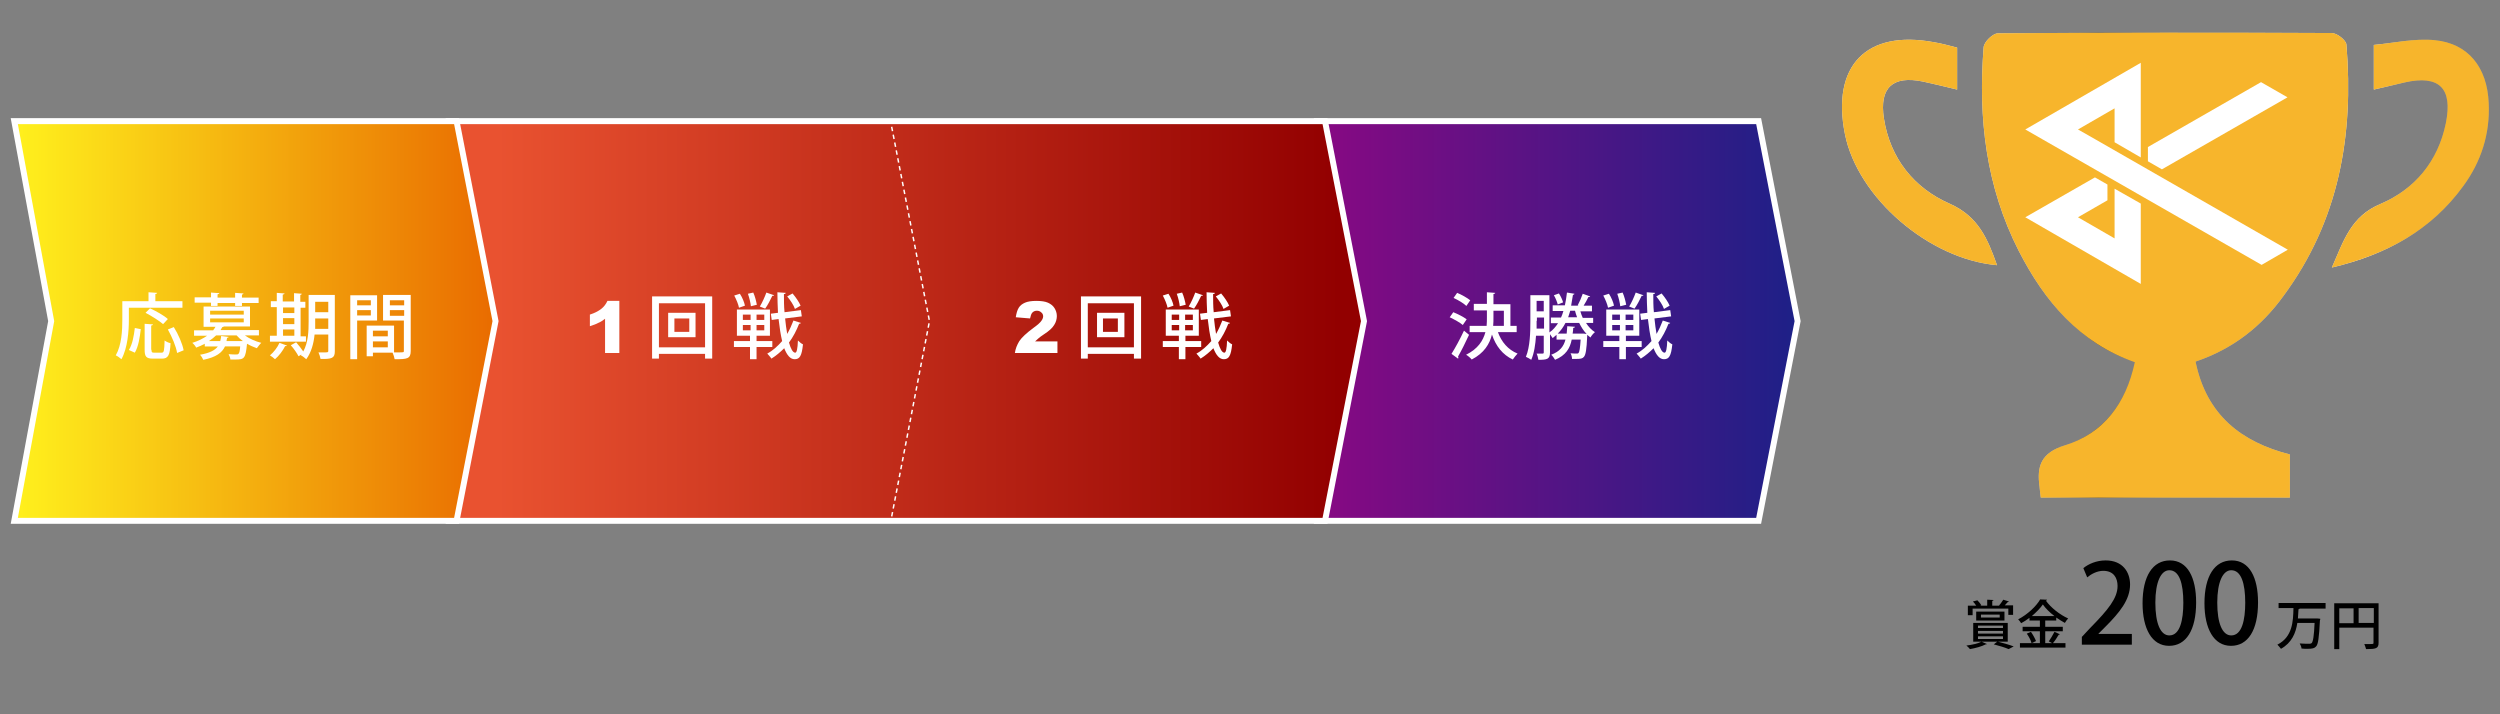<?xml version="1.0" encoding="utf-8"?>
<!-- Generator: Adobe Illustrator 26.2.1, SVG Export Plug-In . SVG Version: 6.00 Build 0)  -->
<svg version="1.1" id="レイヤー_1" xmlns="http://www.w3.org/2000/svg" xmlns:xlink="http://www.w3.org/1999/xlink" x="0px"
	 y="0px" viewBox="0 0 840 240" style="enable-background:new 0 0 840 240;" xml:space="preserve">
<rect x="0" y="0" width="840" height="240" fill="#808080" stroke="none"/>
<style type="text/css">
	.st0{fill:#FFFFFF;}
	.st1{fill-rule:evenodd;clip-rule:evenodd;fill:url(#SVGID_1_);}
	.st2{fill-rule:evenodd;clip-rule:evenodd;fill:url(#SVGID_00000166649206428326034550000013665218953597110969_);}
	.st3{fill-rule:evenodd;clip-rule:evenodd;fill:url(#SVGID_00000005244690001912525350000008347741623187313797_);}
	.st4{fill-rule:evenodd;clip-rule:evenodd;fill:#F7B52C;}
	.st5{fill:url(#SVGID_00000070806254174901218680000003057208107358448810_);stroke:#FFFFFF;stroke-width:2;stroke-miterlimit:10;}
	.st6{fill:url(#SVGID_00000007412970530362290860000005724192776869155983_);stroke:#FFFFFF;stroke-width:2;stroke-miterlimit:10;}
	.st7{fill:url(#SVGID_00000112618631395630354050000006001833225578782120_);stroke:#FFFFFF;stroke-width:2;stroke-miterlimit:10;}
	.st8{fill:none;stroke:#FFFFFF;stroke-width:0.5;stroke-miterlimit:10;}
	.st9{fill:none;stroke:#FFFFFF;stroke-width:0.5;stroke-miterlimit:10;stroke-dasharray:1.495,1.196;}
</style>
<g>
	<g>
		<g>
			<path class="st0" d="M496.5,76.8V80c0,1.2,0,2.4-0.2,3.6h4.9v-6.8H496.5z"/>
			<path class="st0" d="M496.5,104.9c-0.3,1.1-0.7,2.2-1.1,3.1h4.4c-0.4-1-0.8-2.1-1.1-3.1H496.5z"/>
			<path class="st0" d="M501.8,126.4c1.4,1.4,2.9,3.4,3.5,4.7l-1.5,0.9c-0.6-1.4-2-3.4-3.4-4.8L501.8,126.4z"/>
		</g>
		<g>
			<g>
				<path d="M667.6,216.4c-0.1,0.1-0.2,0.1-0.4,0.1c-1.3,0.7-3.5,1.3-5.3,1.6c-0.3-0.4-0.8-0.9-1.2-1.2c1.8-0.2,4-0.7,5.1-1.3
					L667.6,216.4z M662.8,204.6v2.1h-1.6v-3.2h2.8c-0.3-0.5-0.7-1-1.1-1.4l1.5-0.4c0.5,0.5,1.1,1.2,1.3,1.7l-0.4,0.1h2.4v-2l2.1,0.1
					c0,0.2-0.1,0.2-0.4,0.3v1.6h2.4l-0.1-0.1c0.5-0.5,1-1.3,1.4-1.9l1.9,0.6c-0.1,0.1-0.2,0.2-0.4,0.2c-0.3,0.3-0.7,0.8-1,1.1h2.8
					v3.2h-1.6v-2.1H662.8z M671.3,215.6L671.3,215.6c1.9,0.5,4,1.1,5.3,1.6l-1.7,0.9c-1.1-0.5-3.1-1.1-5-1.6l1.2-0.9H663v-6.3h11.6
					v6.3H671.3z M673.5,208.5H664v-3h9.5V208.5z M664.6,210.2v0.8h8.4v-0.8H664.6z M664.6,212v0.9h8.4V212H664.6z M664.6,213.8v0.9
					h8.4v-0.9H664.6z M665.6,206.5v1h6.3v-1H665.6z"/>
				<path d="M687.2,216.1h6.8v1.5h-15.3v-1.5h6.7v-4h-5.8v-1.5h5.8v-2.1h-3.5v-0.9c-0.9,0.7-1.9,1.3-2.8,1.8c-0.2-0.4-0.7-1-1-1.3
					c3.1-1.6,6.1-4.4,7.4-6.7l2.3,0.1c0,0.2-0.2,0.3-0.4,0.3c1.7,2.4,4.8,4.8,7.5,6c-0.4,0.4-0.8,1-1.1,1.5
					c-0.9-0.5-1.9-1.1-2.9-1.8v1h-3.7v2.1h5.9v1.5h-5.9V216.1z M682.6,216.1c-0.2-0.9-0.9-2.2-1.6-3.2l1.4-0.6
					c0.7,1,1.4,2.3,1.7,3.1L682.6,216.1z M690.3,207c-1.6-1.2-3-2.6-3.9-3.9c-0.9,1.3-2.2,2.6-3.7,3.9H690.3z M688.4,215.5
					c0.6-0.9,1.4-2.2,1.9-3.2l1.8,0.8c-0.1,0.1-0.2,0.2-0.4,0.2c-0.5,0.9-1.3,2.1-2,2.9L688.4,215.5z"/>
				<path d="M716.4,216.6h-16.9v-2.6l2.9-3.1c5.9-6,9.1-9.9,9.1-14c0-2.7-1.3-5.1-4.8-5.1c-2.1,0-4.1,1.1-5.4,2.2l-1.3-3.1
					c1.7-1.4,4.4-2.6,7.5-2.6c5.7,0,8.2,3.9,8.2,8.1c0,5.1-3.5,9.4-8.3,14.2l-2.3,2.3v0.1h11.2V216.6z"/>
				<path d="M719.9,202.7c0-9.1,3.4-14.4,9.2-14.4c5.9,0,8.8,5.7,8.8,14.1c0,9.4-3.4,14.6-9.1,14.6C723,217,719.9,211.2,719.9,202.7
					z M733.6,202.5c0-6.6-1.4-10.9-4.7-10.9c-2.8,0-4.7,3.9-4.7,10.9c0,6.9,1.7,11,4.7,11C732.5,213.5,733.6,208.3,733.6,202.5z"/>
				<path d="M740.7,202.7c0-9.1,3.4-14.4,9.2-14.4c5.9,0,8.8,5.7,8.8,14.1c0,9.4-3.4,14.6-9.1,14.6
					C743.8,217,740.7,211.2,740.7,202.7z M754.4,202.5c0-6.6-1.4-10.9-4.7-10.9c-2.8,0-4.7,3.9-4.7,10.9c0,6.9,1.7,11,4.7,11
					C753.3,213.5,754.4,208.3,754.4,202.5z"/>
				<path d="M781.3,204.5h-8.6c-0.1,0.1-0.2,0.2-0.4,0.2c-0.1,1-0.1,2.1-0.2,3.1h6.1l0.4,0l1,0.1c0,0.2,0,0.4-0.1,0.5
					c-0.3,5.9-0.6,8.1-1.3,8.8c-0.5,0.6-1.2,0.8-2.9,0.8c-0.6,0-1.3,0-2-0.1c0-0.5-0.3-1.2-0.6-1.7c1.3,0.1,2.6,0.1,3.1,0.1
					c0.4,0,0.6,0,0.9-0.2c0.5-0.5,0.8-2.4,1-6.8h-5.8c-0.5,3.4-1.9,6.7-5.5,8.7c-0.3-0.4-0.8-1-1.2-1.4c5.1-2.6,5.3-7.8,5.4-12.3h-5
					v-1.7h15.8V204.5z"/>
				<path d="M799.2,202.7V216c0,1.9-0.9,2.1-4.2,2.1c-0.1-0.5-0.4-1.2-0.6-1.7c0.6,0,1.2,0,1.6,0c1.5,0,1.5,0,1.5-0.5v-5H786v7.2
					h-1.7v-15.4H799.2z M786,204.4v5h4.8v-5H786z M792.5,209.3h5.1v-5h-5.1V209.3z"/>
			</g>
		</g>
		<g>
			<linearGradient id="SVGID_1_" gradientUnits="userSpaceOnUse" x1="663.197" y1="89.13" x2="813.853" y2="89.13">
				<stop  offset="0" style="stop-color:#EBEBEB"/>
				<stop  offset="5.379478e-02" style="stop-color:#E8E8E8"/>
				<stop  offset="9.595351e-02" style="stop-color:#DEDEDE"/>
				<stop  offset="0.134" style="stop-color:#CECECD"/>
				<stop  offset="0.17" style="stop-color:#B7B6B6"/>
				<stop  offset="0.204" style="stop-color:#9A9898"/>
				<stop  offset="0.237" style="stop-color:#767372"/>
				<stop  offset="0.269" style="stop-color:#4C4847"/>
				<stop  offset="0.278" style="stop-color:#3E3A39"/>
				<stop  offset="0.301" style="stop-color:#555252"/>
				<stop  offset="0.335" style="stop-color:#727070"/>
				<stop  offset="0.371" style="stop-color:#898788"/>
				<stop  offset="0.409" style="stop-color:#999899"/>
				<stop  offset="0.451" style="stop-color:#A2A2A3"/>
				<stop  offset="0.503" style="stop-color:#A5A5A6"/>
				<stop  offset="0.576" style="stop-color:#AAAAAA"/>
				<stop  offset="0.656" style="stop-color:#B7B7B8"/>
				<stop  offset="0.74" style="stop-color:#CDCDCD"/>
				<stop  offset="0.825" style="stop-color:#EBEBEC"/>
				<stop  offset="0.871" style="stop-color:#FFFFFF"/>
				<stop  offset="1" style="stop-color:#939494"/>
			</linearGradient>
			<path class="st1" d="M737.7,121.5c3.7,18,15.4,27,31.7,31.2c0,4.9,0,9.5,0,14.5c-28,0-55.7,0-83.7,0c-0.2-1.4-0.3-2.5-0.4-3.6
				c-1-7,0.5-11.5,8.6-14c12.8-4,20.4-13.9,23.4-27.9c-18.6-6.5-30.3-20.4-39-37.4c-11-21.6-13.7-44.6-11.8-68.4
				c0.1-1.8,3.1-4.7,4.8-4.7c37.4-0.3,74.8-0.3,112.2-0.1c1.7,0,4.8,2.4,4.9,3.9c2.5,30.5-2.5,59.2-21.2,84.5
				C759.9,109.6,750.4,117.2,737.7,121.5z"/>
			
				<linearGradient id="SVGID_00000178175388314891112120000015401119171385291409_" gradientUnits="userSpaceOnUse" x1="663.199" y1="51.212" x2="813.852" y2="51.212">
				<stop  offset="0" style="stop-color:#EBEBEB"/>
				<stop  offset="5.379478e-02" style="stop-color:#E8E8E8"/>
				<stop  offset="9.595351e-02" style="stop-color:#DEDEDE"/>
				<stop  offset="0.134" style="stop-color:#CECECD"/>
				<stop  offset="0.17" style="stop-color:#B7B6B6"/>
				<stop  offset="0.204" style="stop-color:#9A9898"/>
				<stop  offset="0.237" style="stop-color:#767372"/>
				<stop  offset="0.269" style="stop-color:#4C4847"/>
				<stop  offset="0.278" style="stop-color:#3E3A39"/>
				<stop  offset="0.301" style="stop-color:#555252"/>
				<stop  offset="0.335" style="stop-color:#727070"/>
				<stop  offset="0.371" style="stop-color:#898788"/>
				<stop  offset="0.409" style="stop-color:#999899"/>
				<stop  offset="0.451" style="stop-color:#A2A2A3"/>
				<stop  offset="0.503" style="stop-color:#A5A5A6"/>
				<stop  offset="0.576" style="stop-color:#AAAAAA"/>
				<stop  offset="0.656" style="stop-color:#B7B7B8"/>
				<stop  offset="0.74" style="stop-color:#CDCDCD"/>
				<stop  offset="0.825" style="stop-color:#EBEBEC"/>
				<stop  offset="0.871" style="stop-color:#FFFFFF"/>
				<stop  offset="1" style="stop-color:#939494"/>
			</linearGradient>
			<path style="fill-rule:evenodd;clip-rule:evenodd;fill:url(#SVGID_00000178175388314891112120000015401119171385291409_);" d="
				M657.6,16c0,5,0,9.1,0,14.1c-4.1-1-7.8-1.9-11.5-2.7c-10.2-2.1-14.7,2.1-13.1,12.4c2.1,13.5,10.2,23.4,22,28.6
				c9.8,4.3,12.9,12,16,20.7c-22.8-2-46.8-22.6-51.1-44c-4.6-23,7.2-35.2,30-30.9C652.4,14.6,654.8,15.3,657.6,16z"/>
			
				<linearGradient id="SVGID_00000029036796875586645260000002943329221159009192_" gradientUnits="userSpaceOnUse" x1="663.2" y1="51.656" x2="813.851" y2="51.656">
				<stop  offset="0" style="stop-color:#EBEBEB"/>
				<stop  offset="5.379478e-02" style="stop-color:#E8E8E8"/>
				<stop  offset="9.595351e-02" style="stop-color:#DEDEDE"/>
				<stop  offset="0.134" style="stop-color:#CECECD"/>
				<stop  offset="0.17" style="stop-color:#B7B6B6"/>
				<stop  offset="0.204" style="stop-color:#9A9898"/>
				<stop  offset="0.237" style="stop-color:#767372"/>
				<stop  offset="0.269" style="stop-color:#4C4847"/>
				<stop  offset="0.278" style="stop-color:#3E3A39"/>
				<stop  offset="0.301" style="stop-color:#555252"/>
				<stop  offset="0.335" style="stop-color:#727070"/>
				<stop  offset="0.371" style="stop-color:#898788"/>
				<stop  offset="0.409" style="stop-color:#999899"/>
				<stop  offset="0.451" style="stop-color:#A2A2A3"/>
				<stop  offset="0.503" style="stop-color:#A5A5A6"/>
				<stop  offset="0.576" style="stop-color:#AAAAAA"/>
				<stop  offset="0.656" style="stop-color:#B7B7B8"/>
				<stop  offset="0.74" style="stop-color:#CDCDCD"/>
				<stop  offset="0.825" style="stop-color:#EBEBEC"/>
				<stop  offset="0.871" style="stop-color:#FFFFFF"/>
				<stop  offset="1" style="stop-color:#939494"/>
			</linearGradient>
			<path style="fill-rule:evenodd;clip-rule:evenodd;fill:url(#SVGID_00000029036796875586645260000002943329221159009192_);" d="
				M797.6,30.1c0-4.9,0-9.1,0-15c6.6-0.6,13.7-2.3,20.5-1.6c11.2,1.1,17.6,9.1,18.1,21.1c0.5,10.3-2.5,19.7-8.6,28
				c-10.7,14.7-25.6,22.9-44.1,27.3c4-9.1,6.4-17.2,16.4-21.4c11.4-4.9,19.3-14.3,21.9-27.1c2.4-11.8-2.2-16.3-13.9-13.7
				C804.8,28.4,801.7,29.2,797.6,30.1z"/>
		</g>
		<g>
			<path class="st4" d="M737.7,121.5c3.7,18,15.4,27,31.7,31.2c0,4.9,0,9.5,0,14.5c-28,0-55.7,0-83.7,0c-0.2-1.4-0.3-2.5-0.4-3.6
				c-1-7,0.5-11.5,8.6-14c12.8-4,20.4-13.9,23.4-27.9c-18.6-6.5-30.3-20.4-39-37.4c-11-21.6-13.7-44.6-11.8-68.4
				c0.1-1.8,3.1-4.7,4.8-4.7c37.4-0.3,74.8-0.3,112.2-0.1c1.7,0,4.8,2.4,4.9,3.9c2.5,30.5-2.5,59.2-21.2,84.5
				C759.9,109.6,750.4,117.2,737.7,121.5z"/>
			<path class="st4" d="M657.6,16c0,5,0,9.1,0,14.1c-4.1-1-7.8-1.9-11.5-2.7c-10.2-2.1-14.7,2.1-13.1,12.4
				c2.1,13.5,10.2,23.4,22,28.6c9.8,4.3,12.9,12,16,20.7c-22.8-2-46.8-22.6-51.1-44c-4.6-23,7.2-35.2,30-30.9
				C652.4,14.6,654.8,15.3,657.6,16z"/>
			<path class="st4" d="M797.6,30.1c0-4.9,0-9.1,0-15c6.6-0.6,13.7-2.3,20.5-1.6c11.2,1.1,17.6,9.1,18.1,21.1
				c0.5,10.3-2.5,19.7-8.6,28c-10.7,14.7-25.6,22.9-44.1,27.3c4-9.1,6.4-17.2,16.4-21.4c11.4-4.9,19.3-14.3,21.9-27.1
				c2.4-11.8-2.2-16.3-13.9-13.7C804.8,28.4,801.7,29.2,797.6,30.1z"/>
		</g>
		<g>
			<g>
				<polygon class="st0" points="704,46.8 704,46.8 698.2,43.5 710.5,36.4 710.5,47.8 719.3,52.9 719.3,50.7 719.3,50.7 719.3,21.1 
					680.5,43.5 759.9,89 768.7,83.9 				"/>
			</g>
			<g>
				<polygon class="st0" points="710.5,78.6 710.5,78.6 710.5,80.1 698.2,73 708.1,67.3 708.1,62 703.9,59.6 680.5,73 719.3,95.4 
					719.3,68.4 710.5,63.4 				"/>
			</g>
			<g>
				<polygon class="st0" points="768.6,32.7 759.7,27.6 721.7,49.4 721.7,54.2 726.4,56.9 				"/>
			</g>
		</g>
	</g>
	
		<linearGradient id="SVGID_00000106130705696333478270000016711667779361027201_" gradientUnits="userSpaceOnUse" x1="429.228" y1="107.852" x2="604.035" y2="107.852">
		<stop  offset="0" style="stop-color:#910782"/>
		<stop  offset="1" style="stop-color:#1D2087"/>
	</linearGradient>
	
		<polygon style="fill:url(#SVGID_00000106130705696333478270000016711667779361027201_);stroke:#FFFFFF;stroke-width:2;stroke-miterlimit:10;" points="
		442.3,175 429.2,107.9 442.3,40.7 590.9,40.7 604,107.9 590.9,175 	"/>
	<g>
		<path class="st0" d="M488.3,104.9c1.5,0.6,3.5,1.6,4.5,2.4l-1.3,1.9c-0.9-0.8-2.9-1.9-4.4-2.6L488.3,104.9z M487.7,118.9
			c1.2-1.9,2.9-5,4.2-7.8l1.7,1.4c-1.2,2.6-2.6,5.4-3.7,7.3c0.1,0.1,0.1,0.3,0.1,0.4c0,0.1,0,0.2-0.1,0.3L487.7,118.9z M489.6,98.4
			c1.5,0.6,3.4,1.7,4.4,2.5l-1.3,1.9c-0.9-0.9-2.8-2-4.3-2.7L489.6,98.4z M509.6,111.6h-6.3c1.2,3.3,3.4,5.9,6.6,7.2
			c-0.5,0.5-1.2,1.4-1.6,2c-3.4-1.6-5.7-4.5-7-8.4c-0.8,3.2-2.6,6.2-6.8,8.4c-0.4-0.5-1.3-1.3-1.9-1.6c4-2,5.7-4.7,6.5-7.6h-5.3
			v-2.1h5.7c0.1-1,0.1-1.9,0.1-2.9v-2.3h-4.4v-2.2h4.4v-3.9l2.8,0.2c0,0.2-0.2,0.3-0.6,0.4v3.4h5.7v7.3h2.1V111.6z M501.8,104.3v2.3
			c0,1,0,1.9-0.1,2.9h3.6v-5.1H501.8z"/>
		<path class="st0" d="M535.4,108.5h-2.5c0.8,1.3,1.9,2.4,3,3.1c-0.5,0.4-1.2,1.2-1.5,1.8c-0.4-0.3-0.7-0.6-1.1-0.9
			c0,0.1,0,0.3,0,0.4c-0.2,4.6-0.5,6.3-1.1,7c-0.5,0.6-1.1,0.7-2.7,0.7c-0.4,0-0.9,0-1.3,0c0-0.6-0.2-1.4-0.5-1.9
			c0.9,0.1,1.7,0.1,2,0.1c0.3,0,0.5,0,0.7-0.2c0.3-0.4,0.5-1.6,0.7-4.5h-3c-0.6,3-2,5.3-5.6,6.8c-0.3-0.5-0.8-1.3-1.3-1.7
			c2.9-1.1,4.2-2.8,4.8-5.1h-3v-1.6c-0.4,0.4-0.9,0.7-1.3,1.1c-0.2-0.3-0.6-0.9-0.9-1.3v6.1c0,2.3-1,2.5-3.9,2.5
			c-0.1-0.6-0.3-1.5-0.6-2.1c0.9,0,1.8,0,2,0c0.3,0,0.4-0.1,0.4-0.4v-5.6h-2.6c-0.2,2.9-0.6,5.8-1.6,8.1c-0.4-0.3-1.3-0.8-1.8-1
			c1.4-3.4,1.5-8.3,1.5-11.9v-8.8h6.4v12.5c1.2-0.8,2.1-1.9,2.9-3.1h-2.4v-1.9h3.4c0.3-0.7,0.6-1.4,0.8-2.2h-3.6v-1.9h4.1
			c0.3-1.3,0.5-2.8,0.7-4.3l2.5,0.4c0,0.2-0.2,0.3-0.5,0.4c-0.2,1.3-0.4,2.5-0.6,3.6h2.5l-0.3-0.1c0.6-1.1,1.3-2.7,1.7-3.9l2.5,0.9
			c-0.1,0.2-0.3,0.2-0.6,0.2c-0.4,0.8-1,2-1.6,2.9h2.8v1.9h-3.9c0.2,0.8,0.5,1.5,0.8,2.2h3.5V108.5z M516.3,107.8c0,0.8,0,1.7,0,2.6
			h2.5v-3.7h-2.4V107.8z M518.7,101.1h-2.4v3.5h2.4V101.1z M523.8,98.6c0.6,0.9,1.2,2.2,1.4,3l-1.8,0.7c-0.2-0.8-0.7-2.1-1.3-3.1
			L523.8,98.6z M532.2,112.1l0.9,0.1c-1-1-1.8-2.3-2.5-3.7H526c-0.7,1.4-1.6,2.6-2.6,3.6h3c0.1-0.8,0.1-1.6,0.2-2.5l2.6,0.2
			c0,0.2-0.2,0.3-0.6,0.4c0,0.6-0.1,1.3-0.2,1.9h3.3L532.2,112.1z M529.9,106.6c-0.3-0.7-0.5-1.5-0.7-2.2h-1.6
			c-0.2,0.8-0.5,1.5-0.7,2.2H529.9z"/>
		<path class="st0" d="M551.6,116.6h-5.3v4.1h-2.2v-4.1h-5.4v-2h5.4v-1.8h-4.4V104h11.1v8.8h-4.5v1.8h5.3V116.6z M540.6,98.7
			c0.8,1.2,1.5,2.9,1.7,4l-2,0.7c-0.2-1.1-0.9-2.8-1.6-4.1L540.6,98.7z M541.7,105.7v1.8h2.6v-1.8H541.7z M541.7,109.2v1.8h2.6v-1.8
			H541.7z M545.2,98.3c0.6,1.3,1,3,1.2,4.1l-2,0.5c-0.1-1.1-0.5-2.8-1-4.2L545.2,98.3z M548.8,107.5v-1.8h-2.6v1.8H548.8z
			 M548.8,111v-1.8h-2.6v1.8H548.8z M552.2,99.2c-0.1,0.2-0.3,0.2-0.6,0.2c-0.6,1.3-1.6,3.2-2.4,4.3c0,0-1.8-0.7-1.8-0.7
			c0.8-1.3,1.7-3.3,2.2-4.7L552.2,99.2z M555.9,107c0.2,1.9,0.4,3.6,0.7,5.2c0.8-1.4,1.5-2.9,2.1-4.5l2.5,0.8
			c-0.1,0.2-0.3,0.3-0.6,0.3c-0.9,2.3-2,4.4-3.4,6.3c0.6,2.1,1.3,3.4,2.1,3.4c0.5,0,0.8-1.3,0.9-4.1c0.5,0.5,1.2,1.1,1.7,1.3
			c-0.4,3.9-1.1,5-2.8,5c-1.5,0-2.6-1.4-3.5-3.7c-1.3,1.3-2.7,2.5-4.3,3.5c-0.3-0.5-1-1.2-1.4-1.7c1.9-1,3.5-2.5,5-4.2
			c-0.5-2.1-0.9-4.7-1.2-7.4l-2.3,0.3l-0.3-2.1l2.4-0.3c-0.1-2.3-0.2-4.6-0.2-6.9l2.8,0.2c0,0.2-0.2,0.4-0.6,0.4c0,2,0,4.1,0.2,6.1
			l5.5-0.7l0.3,2.1L555.9,107z M558.3,98.6c1.1,1.3,2.2,2.9,2.7,4.1l-1.9,1.1c-0.4-1.2-1.5-2.9-2.6-4.2L558.3,98.6z"/>
	</g>
	
		<linearGradient id="SVGID_00000056403548155289568530000012612024832855032754_" gradientUnits="userSpaceOnUse" x1="167.098" y1="107.852" x2="450.303" y2="107.852">
		<stop  offset="0" style="stop-color:#E95230"/>
		<stop  offset="1" style="stop-color:#920000"/>
	</linearGradient>
	
		<polygon style="fill:url(#SVGID_00000056403548155289568530000012612024832855032754_);stroke:#FFFFFF;stroke-width:2;stroke-miterlimit:10;" points="
		150.6,175 137.6,107.9 150.6,40.7 445.2,40.7 458.3,107.9 445.2,175 	"/>
	<g>
		<path class="st0" d="M208.1,101.1v17.5h-4.8v-11.5c-0.8,0.6-1.5,1.1-2.3,1.4c-0.7,0.4-1.6,0.7-2.8,1.1v-3.9
			c1.6-0.5,2.9-1.2,3.8-1.9c0.9-0.7,1.6-1.6,2.1-2.7H208.1z"/>
		<path class="st0" d="M219.1,99.6h20.2v20.9h-2.4v-1.6h-15.5v1.6h-2.3V99.6z M221.4,116.7h15.5v-14.8h-15.5V116.7z M224.5,105.1
			h9.2v8.2h-9.2V105.1z M231.6,111.5V107h-5v4.5H231.6z"/>
		<path class="st0" d="M259.5,116.6h-5.3v4.1H252v-4.1h-5.4v-2h5.4v-1.8h-4.4V104h11.1v8.8h-4.5v1.8h5.3V116.6z M248.6,98.7
			c0.8,1.2,1.5,2.9,1.7,4l-2,0.7c-0.2-1.1-0.9-2.8-1.6-4.1L248.6,98.7z M249.6,105.7v1.8h2.6v-1.8H249.6z M249.6,109.2v1.8h2.6v-1.8
			H249.6z M253.1,98.3c0.6,1.3,1,3,1.2,4.1l-2,0.5c-0.1-1.1-0.5-2.8-1-4.2L253.1,98.3z M256.8,107.5v-1.8h-2.6v1.8H256.8z
			 M256.8,111v-1.8h-2.6v1.8H256.8z M260.1,99.2c-0.1,0.2-0.3,0.2-0.6,0.2c-0.6,1.3-1.6,3.2-2.4,4.3c0,0-1.8-0.7-1.8-0.7
			c0.8-1.3,1.7-3.3,2.2-4.7L260.1,99.2z M263.8,107c0.2,1.9,0.4,3.6,0.7,5.2c0.8-1.4,1.5-2.9,2.1-4.5l2.5,0.8
			c-0.1,0.2-0.3,0.3-0.6,0.3c-0.9,2.3-2,4.4-3.4,6.3c0.6,2.1,1.3,3.4,2.1,3.4c0.5,0,0.8-1.3,0.9-4.1c0.5,0.5,1.2,1.1,1.7,1.3
			c-0.4,3.9-1.1,5-2.8,5c-1.5,0-2.6-1.4-3.5-3.7c-1.3,1.3-2.7,2.5-4.3,3.5c-0.3-0.5-1-1.2-1.4-1.7c1.9-1,3.5-2.5,5-4.2
			c-0.5-2.1-0.9-4.7-1.2-7.4l-2.3,0.3l-0.3-2.1l2.4-0.3c-0.1-2.3-0.2-4.6-0.2-6.9l2.8,0.2c0,0.2-0.2,0.4-0.6,0.4c0,2,0,4.1,0.2,6.1
			l5.5-0.7l0.3,2.1L263.8,107z M266.3,98.6c1.1,1.3,2.2,2.9,2.7,4.1l-1.9,1.1c-0.4-1.2-1.5-2.9-2.6-4.2L266.3,98.6z"/>
	</g>
	
		<linearGradient id="SVGID_00000062904441279235568740000006206898364435605148_" gradientUnits="userSpaceOnUse" x1="4.809" y1="107.852" x2="166.525" y2="107.852">
		<stop  offset="0" style="stop-color:#FFF11D"/>
		<stop  offset="1" style="stop-color:#E96B00"/>
	</linearGradient>
	
		<polygon style="fill:url(#SVGID_00000062904441279235568740000006206898364435605148_);stroke:#FFFFFF;stroke-width:2;stroke-miterlimit:10;" points="
		4.8,175 17.2,107.9 4.8,40.7 153.4,40.7 166.5,107.9 153.4,175 	"/>
	<g>
		<path class="st0" d="M43.3,103.4v4c0,3.8-0.4,9.5-2.5,13.3c-0.4-0.4-1.4-1.1-1.9-1.3c2-3.5,2.2-8.5,2.2-12v-6.2h8.8v-3l2.9,0.2
			c0,0.2-0.2,0.3-0.6,0.4v2.4h9.1v2.2H43.3z M47.3,110.6c-0.3,2.7-0.8,5.9-2,7.9l-2-0.9c1.2-1.9,1.7-4.8,2-7.4L47.3,110.6z
			 M50.9,117.5c0,0.8,0.1,1,0.9,1h2.5c0.8,0,0.9-0.6,1-4.1c0.5,0.4,1.4,0.8,2,0.9c-0.2,4.1-0.8,5.2-2.9,5.2h-3c-2.3,0-2.8-0.7-2.8-3
			v-8.7l2.8,0.2c0,0.2-0.2,0.3-0.6,0.4V117.5z M50.4,103.6c2,0.9,4.7,2.4,6,3.6l-1.6,1.7c-1.3-1.1-3.8-2.7-5.9-3.8L50.4,103.6z
			 M59.5,118.6c-0.3-2.1-1.7-5.4-3.1-7.9l2-0.8c1.5,2.4,2.9,5.6,3.3,7.8L59.5,118.6z"/>
		<path class="st0" d="M87.1,112.7h-4.8c1.5,1.1,3.5,2,5.5,2.5c-0.5,0.4-1.1,1.3-1.5,1.8c-1.1-0.4-2.3-0.9-3.3-1.5
			c-0.5,5-0.9,5.3-3.9,5.3c-0.5,0-1.1,0-1.7,0c0-0.5-0.3-1.3-0.6-1.8c1.1,0.1,2.1,0.1,2.5,0.1c0.4,0,0.6,0,0.8-0.2
			c0.3-0.2,0.5-1,0.6-2.5h-5.1c-1,2.1-2.9,3.6-7.3,4.5c-0.2-0.5-0.7-1.3-1.1-1.7c3.3-0.6,5-1.5,6-2.8h-4.4v-0.9
			c-0.9,0.5-1.8,0.9-2.9,1.3c-0.2-0.5-0.9-1.3-1.3-1.6c2-0.6,3.7-1.5,5-2.4h-4.4v-1.8h6.4c0.3-0.4,0.6-0.8,0.8-1.2h-4V103h15.6v6.7
			h-8.8c-0.1,0.1-0.2,0.2-0.5,0.2c-0.2,0.3-0.4,0.7-0.6,1h12.9V112.7z M70.9,102.7v-1h-5.5v-1.8h5.5v-1.6l2.8,0.2
			c0,0.2-0.2,0.3-0.6,0.4v1.1H79v-1.6l2.8,0.2c0,0.2-0.2,0.3-0.5,0.4v1h5.6v1.8h-5.6v1H79v-1h-5.9v1H70.9z M81.3,114.6l0.3,0
			c-0.8-0.6-1.5-1.2-2.1-1.9h-6.9c-0.7,0.7-1.5,1.3-2.4,1.9h3.8c0.1-0.5,0.3-1.1,0.3-1.7l2.5,0.3c0,0.2-0.2,0.3-0.5,0.3
			c-0.1,0.4-0.1,0.7-0.2,1.1H81.3z M70.6,104.4v1.3h11.3v-1.3H70.6z M70.6,107v1.3h11.3V107H70.6z"/>
		<path class="st0" d="M102.8,112.8v2H90.7v-2H93v-9.6h-2v-2h2v-2.8l2.6,0.2c0,0.2-0.2,0.3-0.6,0.4v2.3h3.8v-2.8l2.6,0.2
			c0,0.2-0.2,0.3-0.5,0.4v2.3h1.7v2H101v9.6H102.8z M96.4,116.1c-0.1,0.2-0.2,0.2-0.6,0.2c-0.8,1.6-2.1,3.3-3.4,4.4
			c-0.4-0.4-1.2-1-1.7-1.3c1.2-1,2.5-2.6,3.2-4.2L96.4,116.1z M98.9,103.3h-3.8v1.9h3.8V103.3z M95.1,106.9v2h3.8v-2H95.1z
			 M95.1,110.7v2.1h3.8v-2.1H95.1z M112.5,99.3v18.7c0,2.3-0.9,2.7-4.8,2.6c-0.1-0.6-0.4-1.6-0.7-2.2c0.7,0,1.4,0,2,0
			c1.1,0,1.3,0,1.3-0.5v-5.5h-4.6c-0.3,3-1.1,6-2.8,8.3c-0.4-0.4-1.3-1.1-1.8-1.3l0.2-0.3l-1,0.6c-0.5-1-1.6-2.6-2.6-3.7l1.8-1
			c0.8,0.9,1.8,2.2,2.4,3.1c1.7-3.1,1.8-7,1.8-10.1v-8.9H112.5z M105.9,108.2c0,0.7,0,1.5,0,2.3h4.4v-3.5h-4.4V108.2z M110.3,101.4
			h-4.4v3.5h4.4V101.4z"/>
		<path class="st0" d="M126.8,107.7H120v13h-2.3V99.2h9V107.7z M124.6,100.9H120v1.7h4.6V100.9z M120,106h4.6v-1.8H120V106z
			 M138,99.2v18.7c0,2.7-1.2,2.8-5.4,2.8c-0.1-0.6-0.4-1.6-0.7-2.2h-6.6v1.2h-2.1v-10.3h9.2v9c0.6,0,1.2,0,1.7,0
			c1.6,0,1.6,0,1.6-0.6v-10.1h-7v-8.6H138z M130.3,111.1h-5v1.9h5V111.1z M125.3,116.7h5v-2h-5V116.7z M135.7,100.9H131v1.7h4.8
			V100.9z M131,106.1h4.8v-1.9H131V106.1z"/>
	</g>
	<g>
		<g>
			<line class="st8" x1="299.2" y1="40.7" x2="299.4" y2="41.5"/>
			<polyline class="st9" points="299.6,42.6 312.3,107.9 299.5,174.1 			"/>
			<line class="st8" x1="299.4" y1="174.7" x2="299.2" y2="175.5"/>
		</g>
	</g>
	<g>
		<path class="st0" d="M355.3,118.6H341c0.2-1.4,0.7-2.7,1.5-4c0.8-1.2,2.4-2.7,4.7-4.4c1.4-1,2.3-1.8,2.7-2.4
			c0.4-0.5,0.6-1.1,0.6-1.5c0-0.5-0.2-1-0.6-1.3c-0.4-0.4-0.9-0.6-1.5-0.6c-0.6,0-1.1,0.2-1.5,0.6c-0.4,0.4-0.6,1.1-0.8,2l-4.8-0.4
			c0.2-1.3,0.5-2.4,1-3.2c0.5-0.8,1.2-1.3,2.1-1.7c0.9-0.4,2.2-0.6,3.8-0.6c1.7,0,3,0.2,3.9,0.6c0.9,0.4,1.7,1,2.2,1.8
			c0.5,0.8,0.8,1.7,0.8,2.7c0,1-0.3,2.1-0.9,3c-0.6,1-1.7,2-3.4,3.1c-1,0.7-1.6,1.1-1.9,1.4c-0.3,0.3-0.7,0.6-1.1,1h7.5V118.6z"/>
		<path class="st0" d="M363.2,99.6h20.2v20.9H381v-1.6h-15.5v1.6h-2.3V99.6z M365.5,116.7H381v-14.8h-15.5V116.7z M368.6,105.1h9.2
			v8.2h-9.2V105.1z M375.6,111.5V107h-5v4.5H375.6z"/>
		<path class="st0" d="M403.6,116.6h-5.3v4.1h-2.2v-4.1h-5.4v-2h5.4v-1.8h-4.4V104h11.1v8.8h-4.5v1.8h5.3V116.6z M392.6,98.7
			c0.8,1.2,1.5,2.9,1.7,4l-2,0.7c-0.2-1.1-0.9-2.8-1.6-4.1L392.6,98.7z M393.7,105.7v1.8h2.5v-1.8H393.7z M393.7,109.2v1.8h2.5v-1.8
			H393.7z M397.2,98.3c0.6,1.3,1,3,1.2,4.1l-2,0.5c-0.1-1.1-0.5-2.8-1-4.2L397.2,98.3z M400.8,107.5v-1.8h-2.6v1.8H400.8z
			 M400.8,111v-1.8h-2.6v1.8H400.8z M404.2,99.2c-0.1,0.2-0.3,0.2-0.6,0.2c-0.6,1.3-1.6,3.2-2.4,4.3c0,0-1.8-0.7-1.8-0.7
			c0.8-1.3,1.7-3.3,2.2-4.7L404.2,99.2z M407.9,107c0.2,1.9,0.4,3.6,0.7,5.2c0.8-1.4,1.5-2.9,2.1-4.5l2.6,0.8
			c-0.1,0.2-0.3,0.3-0.6,0.3c-0.9,2.3-2,4.4-3.4,6.3c0.6,2.1,1.3,3.4,2.1,3.4c0.5,0,0.8-1.3,0.9-4.1c0.5,0.5,1.2,1.1,1.7,1.3
			c-0.4,3.9-1.1,5-2.8,5c-1.5,0-2.6-1.4-3.5-3.7c-1.3,1.3-2.7,2.5-4.3,3.5c-0.3-0.5-1-1.2-1.4-1.7c1.9-1,3.5-2.5,5-4.2
			c-0.5-2.1-0.9-4.7-1.2-7.4l-2.3,0.3l-0.3-2.1l2.4-0.3c-0.1-2.3-0.2-4.6-0.2-6.9l2.8,0.2c0,0.2-0.2,0.4-0.6,0.4c0,2,0,4.1,0.2,6.1
			l5.5-0.7l0.3,2.1L407.9,107z M410.3,98.6c1.1,1.3,2.2,2.9,2.7,4.1l-1.9,1.1c-0.4-1.2-1.5-2.9-2.6-4.2L410.3,98.6z"/>
	</g>
</g>
</svg>
